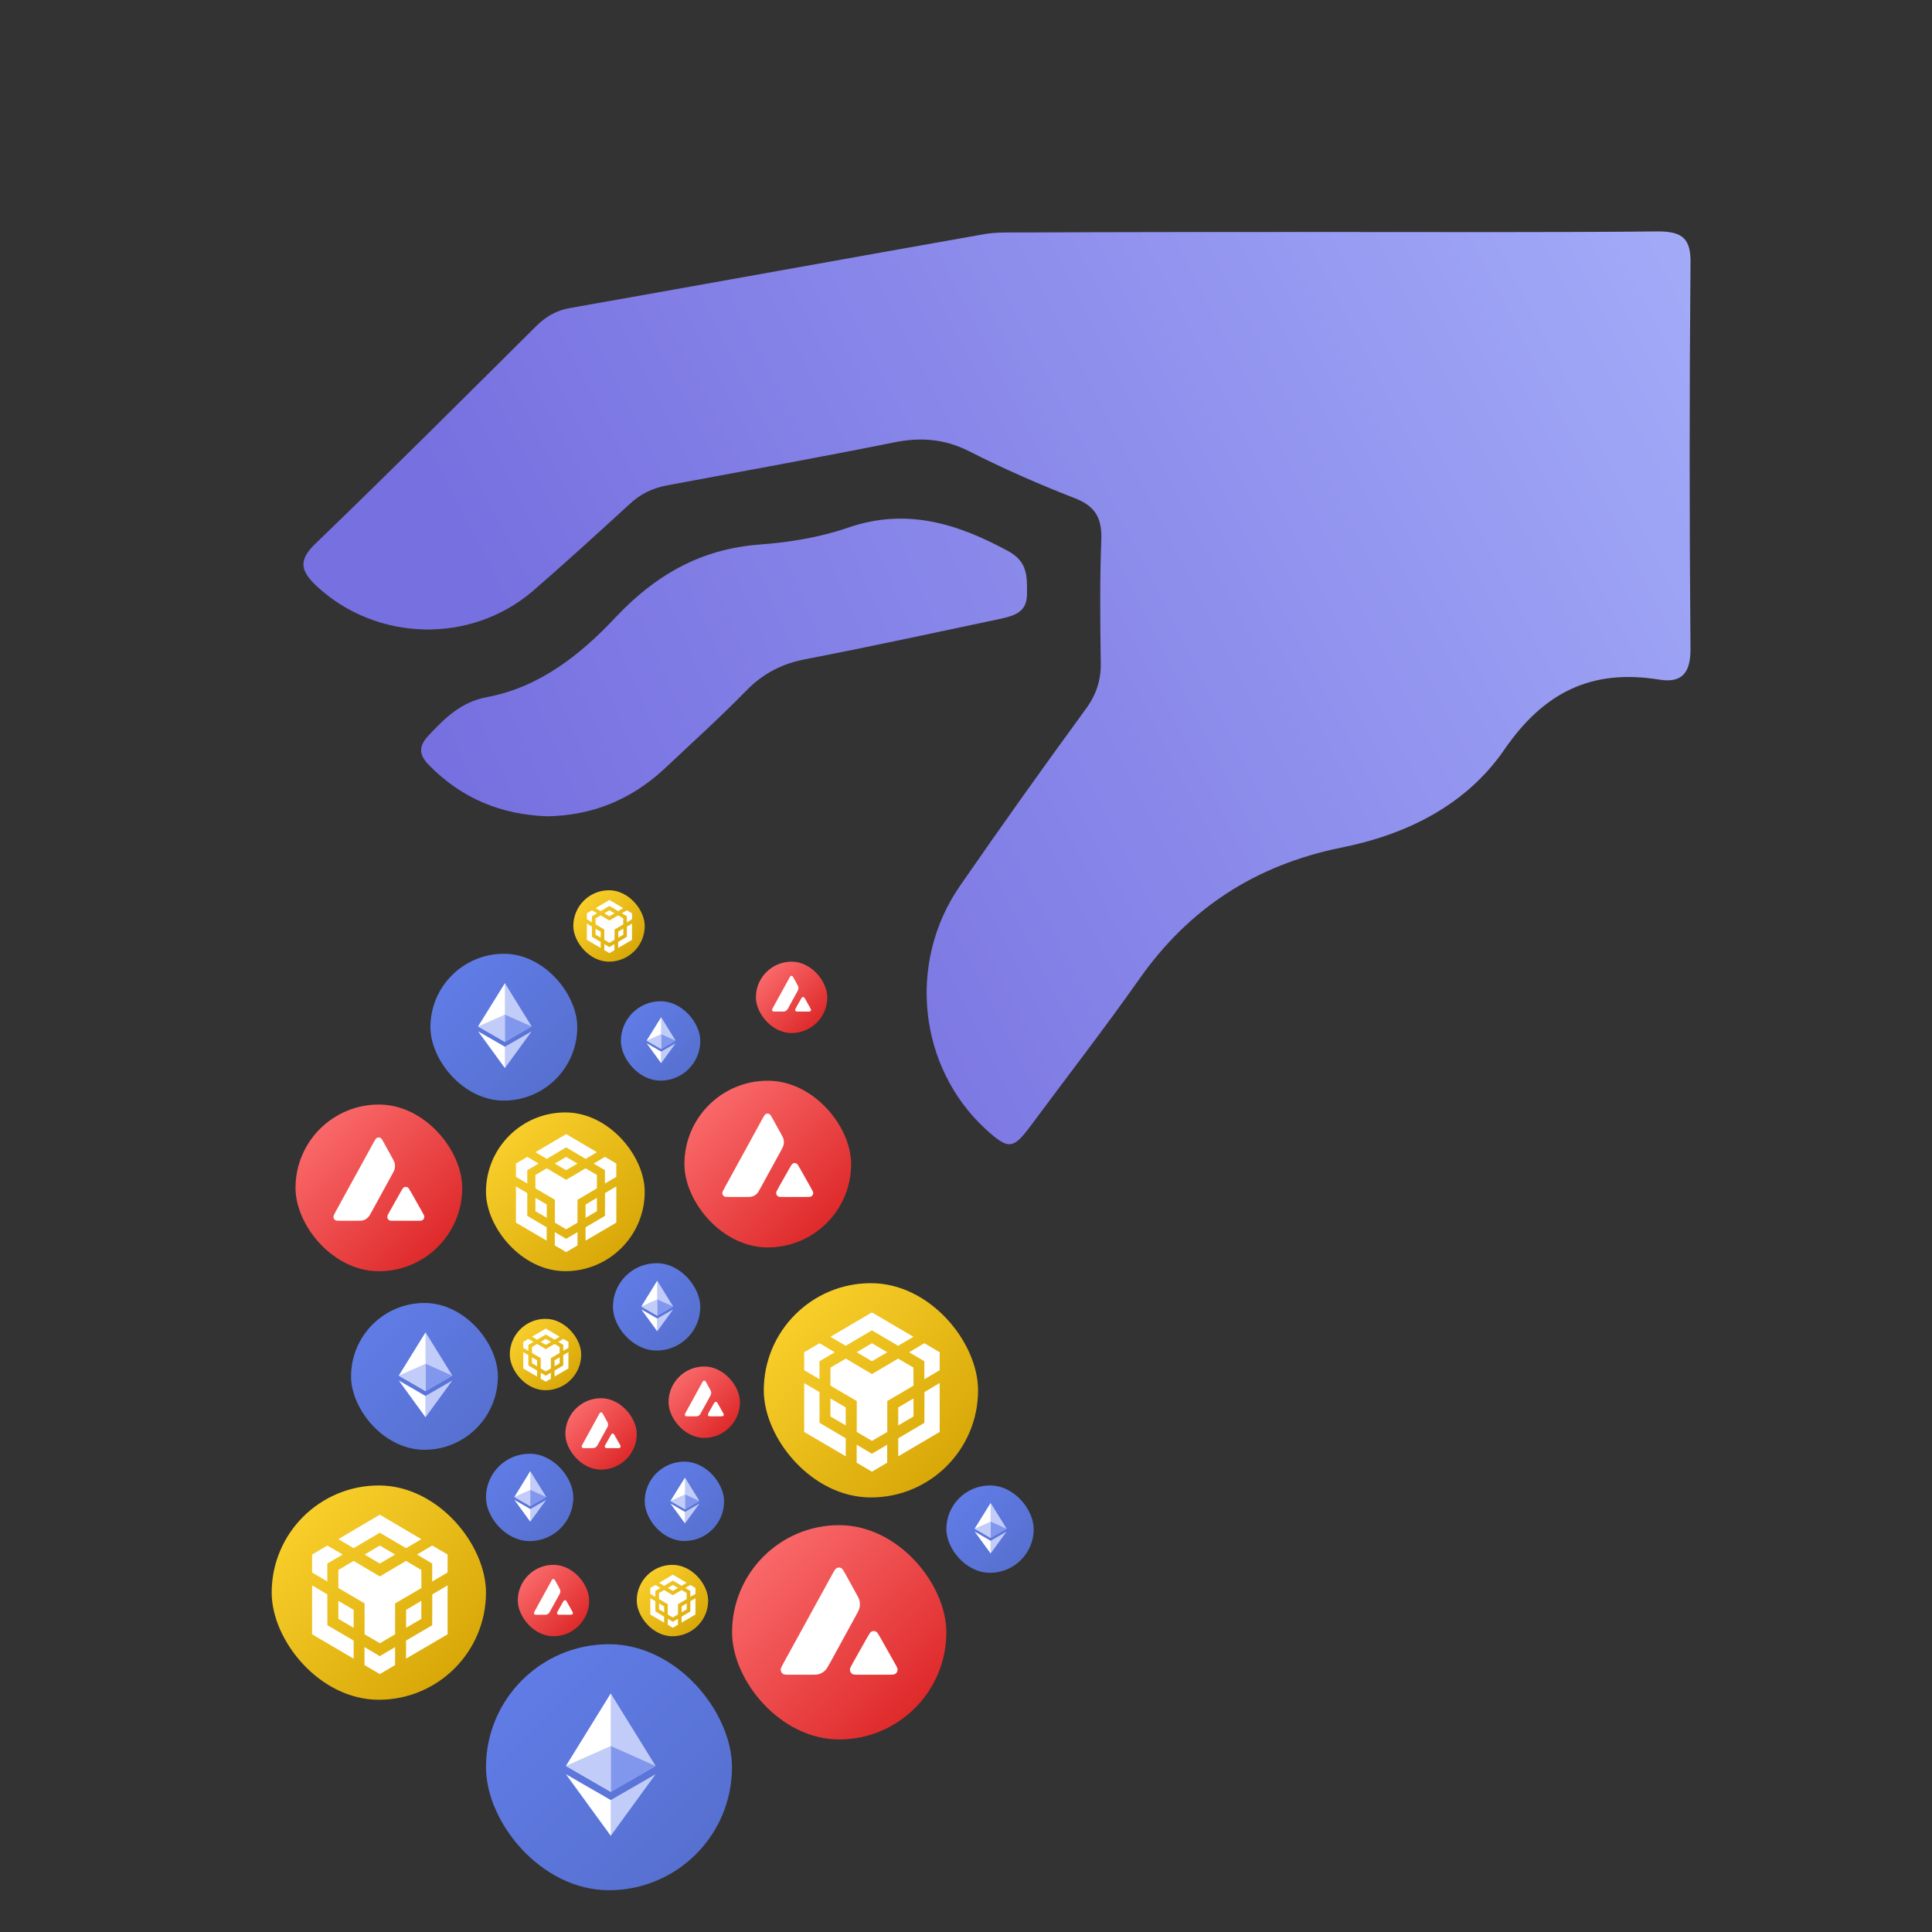 <svg width="24" height="24" viewBox="0 0 24 24" fill="none" xmlns="http://www.w3.org/2000/svg">
<rect x="0" y="0" width="24" height="24" fill="#333333" stroke="none"/>
<mask id="mask0_14_792" style="mask-type:alpha" maskUnits="userSpaceOnUse" x="0" y="0" width="24" height="24">
<rect width="24" height="24" fill="#D9D9D9"/>
</mask>
<g mask="url(#mask0_14_792)">
<path d="M16.525 2.882C17.886 2.882 19.241 2.888 20.602 2.875C20.912 2.875 21.007 2.976 21 3.279C20.986 4.877 20.986 6.467 21 8.064C21 8.361 20.892 8.489 20.609 8.442C19.773 8.307 19.18 8.597 18.688 9.311C18.216 9.999 17.475 10.369 16.653 10.531C15.601 10.747 14.773 11.279 14.153 12.162C13.721 12.775 13.256 13.375 12.811 13.975C12.582 14.285 12.528 14.285 12.239 14.022C11.41 13.254 11.268 11.96 11.922 11.009C12.434 10.268 12.953 9.54 13.485 8.812C13.62 8.63 13.681 8.442 13.674 8.219C13.667 7.714 13.661 7.208 13.681 6.703C13.688 6.44 13.613 6.292 13.357 6.191C12.906 6.016 12.461 5.82 12.036 5.604C11.726 5.449 11.43 5.429 11.1 5.497C10.163 5.685 9.226 5.854 8.289 6.029C8.107 6.063 7.952 6.137 7.818 6.265C7.42 6.629 7.022 6.993 6.618 7.343C5.843 8.004 4.684 7.97 3.942 7.289C3.74 7.101 3.693 6.966 3.922 6.75C4.845 5.861 5.749 4.957 6.658 4.054C6.78 3.933 6.914 3.852 7.09 3.825C8.801 3.522 10.513 3.212 12.225 2.909C12.38 2.882 12.535 2.888 12.697 2.888C13.964 2.882 15.244 2.882 16.525 2.882Z" fill="url(#paint0_linear_14_792)"/>
<path d="M6.793 10.14C6.234 10.12 5.742 9.925 5.331 9.507C5.203 9.379 5.196 9.271 5.324 9.136C5.533 8.914 5.729 8.718 6.059 8.658C6.699 8.536 7.204 8.139 7.636 7.68C8.135 7.148 8.701 6.818 9.442 6.764C9.806 6.737 10.183 6.676 10.534 6.555C11.255 6.306 11.888 6.501 12.522 6.845C12.771 6.979 12.758 7.168 12.758 7.377C12.758 7.606 12.603 7.647 12.428 7.687C11.626 7.856 10.823 8.031 10.021 8.186C9.725 8.24 9.482 8.361 9.267 8.583C8.937 8.92 8.586 9.237 8.242 9.561C7.838 9.931 7.359 10.133 6.793 10.14Z" fill="url(#paint1_linear_14_792)"/>
<rect x="5.347" y="11.848" width="1.824" height="1.824" rx="0.912" fill="url(#paint2_linear_14_792)"/>
<path d="M6.272 12.213L6.265 12.237V12.935L6.272 12.942L6.604 12.75L6.272 12.213Z" fill="#C1CCF8"/>
<path d="M6.272 12.213L5.939 12.75L6.272 12.942V12.603V12.213Z" fill="white"/>
<path d="M6.272 13.003L6.268 13.008V13.256L6.272 13.268L6.604 12.812L6.272 13.003Z" fill="#C1CCF8"/>
<path d="M6.272 13.268V13.003L5.939 12.812L6.272 13.268Z" fill="white"/>
<path d="M6.271 12.942L6.604 12.751L6.271 12.604V12.942Z" fill="#8197EE"/>
<path d="M5.939 12.751L6.272 12.942V12.604L5.939 12.751Z" fill="#C1CCF8"/>
<rect x="7.614" y="15.692" width="1.085" height="1.085" rx="0.542" fill="url(#paint3_linear_14_792)"/>
<path d="M8.164 15.909L8.16 15.924V16.338L8.164 16.343L8.362 16.229L8.164 15.909Z" fill="#C1CCF8"/>
<path d="M8.164 15.909L7.967 16.229L8.164 16.343V16.141V15.909Z" fill="white"/>
<path d="M8.165 16.379L8.162 16.382V16.53L8.165 16.537L8.362 16.266L8.165 16.379Z" fill="#C1CCF8"/>
<path d="M8.164 16.537V16.379L7.967 16.266L8.164 16.537Z" fill="white"/>
<path d="M8.164 16.343L8.362 16.229L8.164 16.142V16.343Z" fill="#8197EE"/>
<path d="M7.967 16.229L8.164 16.343V16.142L7.967 16.229Z" fill="#C1CCF8"/>
<rect x="6.037" y="18.059" width="1.085" height="1.085" rx="0.542" fill="url(#paint4_linear_14_792)"/>
<path d="M6.587 18.275L6.583 18.29V18.705L6.587 18.709L6.785 18.595L6.587 18.275Z" fill="#C1CCF8"/>
<path d="M6.587 18.275L6.39 18.595L6.587 18.709V18.507V18.275Z" fill="white"/>
<path d="M6.587 18.746L6.585 18.748V18.896L6.587 18.903L6.785 18.632L6.587 18.746Z" fill="#C1CCF8"/>
<path d="M6.587 18.903V18.746L6.39 18.632L6.587 18.903Z" fill="white"/>
<path d="M6.587 18.709L6.784 18.595L6.587 18.508V18.709Z" fill="#8197EE"/>
<path d="M6.39 18.595L6.587 18.709V18.508L6.39 18.595Z" fill="#C1CCF8"/>
<rect x="11.756" y="18.453" width="1.085" height="1.085" rx="0.542" fill="url(#paint5_linear_14_792)"/>
<path d="M12.306 18.67L12.302 18.684V19.099L12.306 19.103L12.504 18.989L12.306 18.67Z" fill="#C1CCF8"/>
<path d="M12.306 18.67L12.108 18.989L12.306 19.103V18.902V18.67Z" fill="white"/>
<path d="M12.306 19.14L12.304 19.143V19.291L12.306 19.298L12.504 19.026L12.306 19.14Z" fill="#C1CCF8"/>
<path d="M12.306 19.298V19.14L12.108 19.026L12.306 19.298Z" fill="white"/>
<path d="M12.306 19.104L12.503 18.99L12.306 18.902V19.104Z" fill="#8197EE"/>
<path d="M12.108 18.99L12.306 19.104V18.902L12.108 18.99Z" fill="#C1CCF8"/>
<rect x="4.361" y="16.186" width="1.824" height="1.824" rx="0.912" fill="url(#paint6_linear_14_792)"/>
<path d="M5.287 16.551L5.279 16.575V17.273L5.287 17.28L5.619 17.088L5.287 16.551Z" fill="#C1CCF8"/>
<path d="M5.286 16.551L4.954 17.088L5.286 17.28V16.941V16.551Z" fill="white"/>
<path d="M5.286 17.341L5.282 17.346V17.594L5.286 17.606L5.619 17.149L5.286 17.341Z" fill="#C1CCF8"/>
<path d="M5.286 17.606V17.341L4.954 17.149L5.286 17.606Z" fill="white"/>
<path d="M5.286 17.28L5.618 17.089L5.286 16.941V17.28Z" fill="#8197EE"/>
<path d="M4.954 17.089L5.286 17.28V16.941L4.954 17.089Z" fill="#C1CCF8"/>
<rect x="7.713" y="12.438" width="0.986" height="0.986" rx="0.493" fill="url(#paint7_linear_14_792)"/>
<path d="M8.213 12.636L8.209 12.649V13.026L8.213 13.03L8.392 12.926L8.213 12.636Z" fill="#C1CCF8"/>
<path d="M8.213 12.636L8.033 12.926L8.213 13.03V12.847V12.636Z" fill="white"/>
<path d="M8.213 13.063L8.211 13.066V13.2L8.213 13.207L8.393 12.96L8.213 13.063Z" fill="#C1CCF8"/>
<path d="M8.213 13.207V13.063L8.033 12.96L8.213 13.207Z" fill="white"/>
<path d="M8.213 13.03L8.392 12.926L8.213 12.847V13.03Z" fill="#8197EE"/>
<path d="M8.033 12.926L8.213 13.03V12.847L8.033 12.926Z" fill="#C1CCF8"/>
<rect x="8.009" y="18.157" width="0.986" height="0.986" rx="0.493" fill="url(#paint8_linear_14_792)"/>
<path d="M8.509 18.355L8.505 18.367V18.745L8.509 18.748L8.688 18.645L8.509 18.355Z" fill="#C1CCF8"/>
<path d="M8.509 18.355L8.329 18.645L8.509 18.748V18.565V18.355Z" fill="white"/>
<path d="M8.509 18.781L8.507 18.784V18.918L8.509 18.924L8.689 18.678L8.509 18.781Z" fill="#C1CCF8"/>
<path d="M8.509 18.924V18.781L8.329 18.678L8.509 18.924Z" fill="white"/>
<path d="M8.509 18.748L8.688 18.645L8.509 18.565V18.748Z" fill="#8197EE"/>
<path d="M8.329 18.645L8.509 18.748V18.565L8.329 18.645Z" fill="#C1CCF8"/>
<rect x="6.037" y="20.425" width="3.056" height="3.056" rx="1.528" fill="url(#paint9_linear_14_792)"/>
<path d="M7.587 21.036L7.575 21.076V22.246L7.587 22.258L8.144 21.937L7.587 21.036Z" fill="#C1CCF8"/>
<path d="M7.587 21.036L7.03 21.937L7.587 22.258V21.69V21.036Z" fill="white"/>
<path d="M7.587 22.361L7.58 22.369V22.785L7.587 22.805L8.144 22.04L7.587 22.361Z" fill="#C1CCF8"/>
<path d="M7.587 22.805V22.361L7.03 22.04L7.587 22.805Z" fill="white"/>
<path d="M7.587 22.258L8.143 21.937L7.587 21.69V22.258Z" fill="#8197EE"/>
<path d="M7.03 21.937L7.587 22.258V21.69L7.03 21.937Z" fill="#C1CCF8"/>
<rect x="6.037" y="13.819" width="1.972" height="1.972" rx="0.986" fill="url(#paint10_linear_14_792)"/>
<path d="M6.55 14.821L6.55 15.104L6.791 15.246V15.412L6.409 15.188V14.738L6.55 14.821ZM6.55 14.537V14.702L6.409 14.619V14.454L6.55 14.371L6.691 14.454L6.55 14.537ZM6.892 14.454L7.032 14.371L7.173 14.454L7.032 14.537L6.892 14.454Z" fill="white"/>
<path d="M6.651 15.046V14.88L6.792 14.963V15.128L6.651 15.046ZM6.892 15.306L7.033 15.389L7.174 15.306V15.471L7.033 15.554L6.892 15.471V15.306ZM7.375 14.454L7.515 14.371L7.656 14.454V14.619L7.515 14.702V14.537L7.375 14.454ZM7.515 15.104L7.516 14.821L7.656 14.738V15.188L7.274 15.412V15.246L7.515 15.104Z" fill="white"/>
<path d="M7.415 15.046L7.274 15.128V14.963L7.415 14.88V15.046Z" fill="white"/>
<path d="M7.415 14.596L7.415 14.762L7.174 14.904V15.188L7.033 15.271L6.893 15.188V14.904L6.651 14.762V14.596L6.792 14.513L7.033 14.656L7.274 14.513L7.415 14.596H7.415ZM6.651 14.313L7.033 14.088L7.415 14.313L7.274 14.396L7.033 14.253L6.792 14.396L6.651 14.313Z" fill="white"/>
<rect x="7.122" y="11.059" width="0.887" height="0.887" rx="0.444" fill="url(#paint11_linear_14_792)"/>
<path d="M7.353 11.51L7.354 11.637L7.462 11.701V11.776L7.29 11.675V11.473L7.353 11.51ZM7.353 11.382V11.457L7.29 11.419V11.345L7.353 11.308L7.417 11.345L7.353 11.382ZM7.507 11.345L7.57 11.308L7.634 11.345L7.57 11.382L7.507 11.345Z" fill="white"/>
<path d="M7.398 11.611V11.536L7.462 11.574V11.648L7.398 11.611ZM7.507 11.728L7.57 11.765L7.633 11.728V11.803L7.57 11.84L7.507 11.803V11.728ZM7.724 11.345L7.787 11.308L7.851 11.345V11.419L7.787 11.457V11.382L7.724 11.345ZM7.787 11.637L7.788 11.51L7.851 11.473V11.675L7.679 11.776V11.701L7.787 11.637Z" fill="white"/>
<path d="M7.743 11.611L7.68 11.648V11.573L7.743 11.536V11.611Z" fill="white"/>
<path d="M7.742 11.408L7.742 11.483L7.634 11.547V11.675L7.57 11.712L7.507 11.675V11.547L7.398 11.483V11.408L7.462 11.371L7.57 11.435L7.679 11.371L7.742 11.408H7.742ZM7.398 11.281L7.57 11.18L7.742 11.281L7.679 11.318L7.57 11.254L7.462 11.318L7.398 11.281Z" fill="white"/>
<rect x="7.91" y="19.439" width="0.887" height="0.887" rx="0.444" fill="url(#paint12_linear_14_792)"/>
<path d="M8.141 19.891L8.142 20.018L8.25 20.082V20.157L8.078 20.056V19.854L8.141 19.891ZM8.141 19.763V19.837L8.078 19.8V19.726L8.141 19.689L8.205 19.726L8.141 19.763ZM8.295 19.726L8.358 19.689L8.422 19.726L8.358 19.763L8.295 19.726Z" fill="white"/>
<path d="M8.187 19.992V19.917L8.25 19.955V20.029L8.187 19.992ZM8.295 20.109L8.358 20.146L8.422 20.109V20.183L8.358 20.221L8.295 20.183V20.109ZM8.512 19.726L8.575 19.689L8.639 19.726V19.8L8.575 19.837V19.763L8.512 19.726ZM8.575 20.018L8.576 19.891L8.639 19.853V20.056L8.467 20.157V20.082L8.575 20.018Z" fill="white"/>
<path d="M8.531 19.992L8.468 20.029V19.954L8.531 19.917V19.992Z" fill="white"/>
<path d="M8.53 19.789L8.53 19.864L8.422 19.928V20.056L8.358 20.093L8.295 20.056V19.928L8.187 19.864V19.789L8.25 19.752L8.358 19.816L8.467 19.752L8.53 19.789H8.53ZM8.187 19.662L8.358 19.561L8.53 19.662L8.467 19.699L8.358 19.635L8.25 19.699L8.187 19.662Z" fill="white"/>
<rect x="6.333" y="16.383" width="0.887" height="0.887" rx="0.444" fill="url(#paint13_linear_14_792)"/>
<path d="M6.563 16.834L6.564 16.962L6.672 17.026V17.1L6.5 17V16.797L6.563 16.834ZM6.563 16.706V16.781L6.5 16.744V16.669L6.563 16.632L6.627 16.669L6.563 16.706ZM6.717 16.669L6.78 16.632L6.844 16.669L6.78 16.706L6.717 16.669Z" fill="white"/>
<path d="M6.608 16.935V16.861L6.672 16.898V16.972L6.608 16.935ZM6.717 17.052L6.78 17.09L6.843 17.052V17.127L6.78 17.164L6.717 17.127V17.052ZM6.934 16.669L6.997 16.632L7.061 16.669V16.744L6.997 16.781V16.706L6.934 16.669ZM6.997 16.962L6.997 16.834L7.061 16.797V16.999L6.889 17.1V17.026L6.997 16.962Z" fill="white"/>
<path d="M6.952 16.935L6.889 16.972V16.898L6.952 16.86V16.935Z" fill="white"/>
<path d="M6.952 16.733L6.952 16.807L6.843 16.871V16.999L6.78 17.036L6.717 16.999V16.871L6.608 16.807V16.733L6.672 16.695L6.78 16.759L6.889 16.695L6.952 16.733H6.952ZM6.608 16.605L6.78 16.504L6.952 16.605L6.889 16.642L6.78 16.578L6.672 16.642L6.608 16.605Z" fill="white"/>
<rect x="9.488" y="15.94" width="2.662" height="2.662" rx="1.331" fill="url(#paint14_linear_14_792)"/>
<path d="M10.18 17.293L10.181 17.675L10.506 17.867V18.091L9.99 17.788V17.181L10.18 17.293ZM10.18 16.91V17.133L9.99 17.021V16.798L10.18 16.686L10.37 16.798L10.18 16.91ZM10.642 16.798L10.831 16.686L11.022 16.798L10.831 16.91L10.642 16.798Z" fill="white"/>
<path d="M10.316 17.596V17.372L10.506 17.484V17.707L10.316 17.596ZM10.642 17.947L10.831 18.059L11.021 17.947V18.17L10.831 18.282L10.642 18.17V17.947ZM11.293 16.798L11.483 16.686L11.673 16.798V17.021L11.483 17.133V16.91L11.293 16.798ZM11.483 17.675L11.484 17.293L11.673 17.18V17.788L11.158 18.091V17.867L11.483 17.675Z" fill="white"/>
<path d="M11.348 17.596L11.158 17.707V17.484L11.348 17.372V17.596Z" fill="white"/>
<path d="M11.347 16.989L11.348 17.213L11.022 17.404V17.788L10.832 17.899L10.643 17.788V17.404L10.316 17.213V16.989L10.507 16.877L10.831 17.069L11.157 16.877L11.348 16.989H11.347ZM10.316 16.606L10.831 16.303L11.347 16.606L11.157 16.718L10.831 16.526L10.506 16.718L10.316 16.606Z" fill="white"/>
<rect x="3.375" y="18.453" width="2.662" height="2.662" rx="1.331" fill="url(#paint15_linear_14_792)"/>
<path d="M4.066 19.806L4.067 20.189L4.393 20.38V20.605L3.877 20.302V19.694L4.066 19.806ZM4.066 19.423V19.646L3.877 19.534V19.311L4.066 19.199L4.257 19.311L4.066 19.423ZM4.529 19.311L4.718 19.199L4.908 19.311L4.718 19.423L4.529 19.311Z" fill="white"/>
<path d="M4.203 20.11V19.886L4.393 19.998V20.221L4.203 20.11ZM4.528 20.461L4.718 20.573L4.908 20.461V20.684L4.718 20.796L4.528 20.684V20.461ZM5.18 19.311L5.369 19.199L5.56 19.311V19.534L5.369 19.646V19.423L5.18 19.311ZM5.369 20.189L5.37 19.806L5.56 19.694V20.302L5.044 20.604V20.38L5.369 20.189Z" fill="white"/>
<path d="M5.234 20.11L5.045 20.221V19.998L5.234 19.886V20.11Z" fill="white"/>
<path d="M5.234 19.503L5.235 19.727L4.908 19.918V20.302L4.719 20.413L4.529 20.302V19.918L4.203 19.727V19.503L4.393 19.39L4.718 19.583L5.044 19.39L5.234 19.503H5.234ZM4.203 19.12L4.718 18.816L5.234 19.12L5.044 19.232L4.718 19.04L4.393 19.232L4.203 19.12Z" fill="white"/>
<rect x="3.671" y="13.721" width="2.071" height="2.071" rx="1.035" fill="url(#paint16_linear_14_792)"/>
<path fill-rule="evenodd" clip-rule="evenodd" d="M4.425 15.165H4.235C4.195 15.165 4.176 15.165 4.164 15.157C4.151 15.149 4.143 15.134 4.142 15.118C4.141 15.104 4.151 15.086 4.17 15.05L4.639 14.196C4.659 14.16 4.669 14.142 4.682 14.135C4.696 14.128 4.712 14.128 4.726 14.135C4.739 14.142 4.749 14.16 4.769 14.196L4.865 14.37L4.866 14.371C4.887 14.41 4.898 14.43 4.903 14.45C4.908 14.473 4.908 14.497 4.903 14.519C4.898 14.54 4.887 14.56 4.865 14.6L4.619 15.049L4.618 15.05C4.597 15.09 4.586 15.109 4.57 15.124C4.554 15.141 4.534 15.153 4.512 15.159C4.492 15.165 4.47 15.165 4.425 15.165ZM4.905 15.165H5.177C5.217 15.165 5.237 15.165 5.249 15.157C5.262 15.148 5.27 15.134 5.271 15.118C5.272 15.104 5.262 15.086 5.243 15.053C5.242 15.052 5.242 15.05 5.241 15.049L5.105 14.808L5.103 14.806C5.084 14.772 5.074 14.755 5.062 14.749C5.048 14.742 5.032 14.742 5.019 14.749C5.006 14.755 4.996 14.773 4.976 14.809L4.84 15.05L4.84 15.05C4.82 15.086 4.81 15.103 4.811 15.118C4.812 15.134 4.82 15.149 4.832 15.157C4.844 15.165 4.864 15.165 4.905 15.165Z" fill="white"/>
<rect x="9.39" y="11.946" width="0.887" height="0.887" rx="0.444" fill="url(#paint17_linear_14_792)"/>
<path fill-rule="evenodd" clip-rule="evenodd" d="M9.712 12.566H9.631C9.614 12.566 9.605 12.566 9.6 12.562C9.595 12.559 9.591 12.553 9.591 12.546C9.591 12.539 9.595 12.532 9.603 12.516L9.804 12.151C9.813 12.135 9.817 12.127 9.822 12.124C9.828 12.121 9.835 12.121 9.841 12.124C9.847 12.127 9.851 12.135 9.86 12.151L9.901 12.225L9.901 12.225C9.91 12.242 9.915 12.251 9.917 12.259C9.919 12.269 9.919 12.279 9.917 12.289C9.915 12.298 9.91 12.306 9.901 12.323L9.795 12.516L9.795 12.517C9.786 12.533 9.781 12.542 9.775 12.548C9.768 12.555 9.759 12.56 9.75 12.563C9.741 12.566 9.731 12.566 9.712 12.566ZM9.918 12.566H10.034C10.052 12.566 10.06 12.566 10.065 12.562C10.071 12.559 10.075 12.552 10.075 12.545C10.075 12.539 10.071 12.532 10.063 12.518C10.063 12.517 10.062 12.517 10.062 12.516L10.004 12.413L10.003 12.412C9.995 12.397 9.991 12.39 9.985 12.387C9.979 12.384 9.973 12.384 9.967 12.387C9.961 12.39 9.957 12.398 9.948 12.413L9.89 12.516L9.89 12.517C9.881 12.532 9.877 12.539 9.878 12.546C9.878 12.552 9.881 12.559 9.887 12.562C9.892 12.566 9.901 12.566 9.918 12.566Z" fill="white"/>
<rect x="8.305" y="16.975" width="0.887" height="0.887" rx="0.444" fill="url(#paint18_linear_14_792)"/>
<path fill-rule="evenodd" clip-rule="evenodd" d="M8.628 17.594H8.547C8.53 17.594 8.521 17.594 8.516 17.591C8.511 17.587 8.507 17.581 8.507 17.574C8.507 17.568 8.511 17.56 8.519 17.545L8.72 17.179C8.729 17.163 8.733 17.156 8.739 17.153C8.744 17.15 8.751 17.15 8.757 17.153C8.763 17.156 8.767 17.163 8.776 17.179L8.817 17.253L8.817 17.254C8.826 17.27 8.831 17.279 8.833 17.288C8.835 17.297 8.835 17.308 8.833 17.317C8.831 17.326 8.826 17.335 8.817 17.352L8.711 17.544L8.711 17.545C8.702 17.562 8.697 17.57 8.691 17.577C8.684 17.584 8.675 17.589 8.666 17.592C8.657 17.594 8.647 17.594 8.628 17.594ZM8.834 17.594H8.95C8.968 17.594 8.976 17.594 8.981 17.591C8.987 17.587 8.991 17.581 8.991 17.574C8.991 17.568 8.987 17.56 8.979 17.546C8.979 17.545 8.978 17.545 8.978 17.544L8.92 17.441L8.919 17.44C8.911 17.426 8.907 17.418 8.901 17.416C8.895 17.413 8.889 17.413 8.883 17.416C8.877 17.419 8.873 17.426 8.864 17.441L8.806 17.544L8.806 17.545C8.798 17.56 8.793 17.568 8.794 17.574C8.794 17.581 8.797 17.587 8.803 17.591C8.808 17.594 8.817 17.594 8.834 17.594Z" fill="white"/>
<rect x="7.023" y="17.369" width="0.887" height="0.887" rx="0.444" fill="url(#paint19_linear_14_792)"/>
<path fill-rule="evenodd" clip-rule="evenodd" d="M7.347 17.989H7.266C7.249 17.989 7.24 17.989 7.235 17.985C7.229 17.982 7.226 17.975 7.226 17.968C7.225 17.962 7.23 17.955 7.238 17.939L7.439 17.573C7.447 17.558 7.452 17.55 7.457 17.547C7.463 17.544 7.47 17.544 7.476 17.547C7.481 17.55 7.486 17.558 7.494 17.573L7.536 17.648L7.536 17.648C7.545 17.665 7.55 17.673 7.552 17.682C7.554 17.692 7.554 17.702 7.552 17.712C7.55 17.721 7.545 17.729 7.536 17.746L7.43 17.939L7.43 17.939C7.421 17.956 7.416 17.965 7.409 17.971C7.402 17.978 7.394 17.983 7.384 17.986C7.376 17.989 7.366 17.989 7.347 17.989ZM7.553 17.989H7.669C7.686 17.989 7.695 17.989 7.7 17.985C7.706 17.981 7.709 17.975 7.71 17.968C7.71 17.962 7.706 17.955 7.698 17.94C7.697 17.94 7.697 17.939 7.697 17.939L7.638 17.836L7.638 17.834C7.63 17.82 7.625 17.813 7.62 17.81C7.614 17.807 7.607 17.807 7.601 17.81C7.596 17.813 7.592 17.821 7.583 17.836L7.525 17.939L7.525 17.939C7.516 17.955 7.512 17.962 7.512 17.968C7.513 17.975 7.516 17.982 7.522 17.985C7.527 17.989 7.535 17.989 7.553 17.989Z" fill="white"/>
<rect x="6.432" y="19.439" width="0.887" height="0.887" rx="0.444" fill="url(#paint20_linear_14_792)"/>
<path fill-rule="evenodd" clip-rule="evenodd" d="M6.754 20.059H6.673C6.656 20.059 6.647 20.059 6.642 20.055C6.637 20.052 6.633 20.046 6.633 20.039C6.633 20.032 6.637 20.025 6.645 20.009L6.846 19.644C6.855 19.628 6.859 19.62 6.864 19.617C6.87 19.614 6.877 19.614 6.883 19.617C6.889 19.62 6.893 19.628 6.902 19.644L6.943 19.718L6.943 19.719C6.952 19.735 6.957 19.744 6.959 19.753C6.961 19.762 6.961 19.773 6.959 19.782C6.957 19.791 6.952 19.8 6.943 19.817L6.837 20.009L6.837 20.01C6.828 20.026 6.823 20.035 6.817 20.041C6.81 20.049 6.801 20.054 6.792 20.056C6.783 20.059 6.773 20.059 6.754 20.059ZM6.96 20.059H7.076C7.094 20.059 7.102 20.059 7.107 20.055C7.113 20.052 7.117 20.045 7.117 20.039C7.117 20.032 7.113 20.025 7.105 20.011C7.105 20.01 7.104 20.01 7.104 20.009L7.046 19.906L7.045 19.905C7.037 19.89 7.033 19.883 7.027 19.881C7.021 19.877 7.015 19.877 7.009 19.881C7.003 19.883 6.999 19.891 6.99 19.906L6.932 20.009L6.932 20.01C6.923 20.025 6.919 20.032 6.92 20.039C6.92 20.046 6.923 20.052 6.929 20.055C6.934 20.059 6.943 20.059 6.96 20.059Z" fill="white"/>
<rect x="8.502" y="13.425" width="2.071" height="2.071" rx="1.035" fill="url(#paint21_linear_14_792)"/>
<path fill-rule="evenodd" clip-rule="evenodd" d="M9.256 14.869H9.066C9.026 14.869 9.007 14.869 8.995 14.861C8.982 14.853 8.974 14.838 8.973 14.822C8.972 14.808 8.982 14.79 9.002 14.754L9.47 13.9C9.49 13.864 9.5 13.846 9.513 13.839C9.527 13.832 9.543 13.832 9.557 13.839C9.57 13.846 9.58 13.864 9.6 13.9L9.696 14.074L9.697 14.075C9.718 14.114 9.729 14.134 9.734 14.154C9.739 14.177 9.739 14.201 9.734 14.223C9.729 14.244 9.718 14.264 9.696 14.304L9.45 14.753L9.449 14.755C9.428 14.794 9.417 14.813 9.402 14.829C9.385 14.845 9.365 14.857 9.343 14.864C9.323 14.869 9.301 14.869 9.256 14.869ZM9.736 14.869H10.008C10.048 14.869 10.068 14.869 10.08 14.861C10.093 14.852 10.101 14.838 10.102 14.822C10.103 14.808 10.093 14.79 10.074 14.757C10.073 14.756 10.073 14.755 10.072 14.753L9.936 14.512L9.934 14.51C9.915 14.476 9.906 14.459 9.893 14.453C9.879 14.446 9.863 14.446 9.85 14.453C9.837 14.46 9.827 14.477 9.807 14.513L9.671 14.754L9.671 14.754C9.651 14.79 9.641 14.807 9.642 14.822C9.643 14.838 9.651 14.853 9.664 14.861C9.675 14.869 9.696 14.869 9.736 14.869Z" fill="white"/>
<rect x="9.094" y="18.946" width="2.662" height="2.662" rx="1.331" fill="url(#paint22_linear_14_792)"/>
<path fill-rule="evenodd" clip-rule="evenodd" d="M10.063 20.804H9.819C9.767 20.804 9.742 20.804 9.726 20.794C9.71 20.782 9.7 20.764 9.698 20.743C9.697 20.725 9.71 20.702 9.735 20.656L10.338 19.558C10.364 19.512 10.377 19.488 10.393 19.48C10.411 19.47 10.432 19.47 10.45 19.48C10.466 19.488 10.479 19.512 10.505 19.558L10.628 19.782L10.629 19.783C10.657 19.833 10.671 19.858 10.677 19.885C10.684 19.914 10.684 19.944 10.677 19.973C10.671 20 10.657 20.026 10.629 20.076L10.312 20.655L10.311 20.656C10.283 20.706 10.269 20.732 10.25 20.751C10.228 20.772 10.203 20.788 10.175 20.796C10.149 20.804 10.12 20.804 10.063 20.804ZM10.679 20.804H11.029C11.081 20.804 11.107 20.804 11.122 20.793C11.139 20.782 11.149 20.763 11.15 20.743C11.151 20.724 11.139 20.702 11.114 20.659C11.114 20.658 11.113 20.656 11.112 20.655L10.937 20.345L10.935 20.341C10.91 20.299 10.898 20.277 10.882 20.268C10.864 20.259 10.843 20.259 10.826 20.268C10.81 20.277 10.797 20.3 10.771 20.345L10.596 20.655L10.596 20.656C10.57 20.702 10.557 20.724 10.558 20.743C10.56 20.764 10.57 20.782 10.586 20.794C10.602 20.804 10.628 20.804 10.679 20.804Z" fill="white"/>
</g>
<defs>
<linearGradient id="paint0_linear_14_792" x1="21" y1="2.875" x2="7.313" y2="9.812" gradientUnits="userSpaceOnUse">
<stop stop-color="#A3ABF8"/>
<stop offset="1" stop-color="#7770E0"/>
</linearGradient>
<linearGradient id="paint1_linear_14_792" x1="21.375" y1="2.875" x2="5.625" y2="9.625" gradientUnits="userSpaceOnUse">
<stop stop-color="#A3ABF8"/>
<stop offset="1" stop-color="#7770E0"/>
</linearGradient>
<linearGradient id="paint2_linear_14_792" x1="7.171" y1="13.672" x2="5.347" y2="11.848" gradientUnits="userSpaceOnUse">
<stop stop-color="#556ECC"/>
<stop offset="1" stop-color="#627EEA"/>
</linearGradient>
<linearGradient id="paint3_linear_14_792" x1="8.699" y1="16.777" x2="7.614" y2="15.692" gradientUnits="userSpaceOnUse">
<stop stop-color="#556ECC"/>
<stop offset="1" stop-color="#627EEA"/>
</linearGradient>
<linearGradient id="paint4_linear_14_792" x1="7.122" y1="19.143" x2="6.037" y2="18.059" gradientUnits="userSpaceOnUse">
<stop stop-color="#556ECC"/>
<stop offset="1" stop-color="#627EEA"/>
</linearGradient>
<linearGradient id="paint5_linear_14_792" x1="12.84" y1="19.538" x2="11.756" y2="18.453" gradientUnits="userSpaceOnUse">
<stop stop-color="#556ECC"/>
<stop offset="1" stop-color="#627EEA"/>
</linearGradient>
<linearGradient id="paint6_linear_14_792" x1="6.185" y1="18.01" x2="4.361" y2="16.186" gradientUnits="userSpaceOnUse">
<stop stop-color="#556ECC"/>
<stop offset="1" stop-color="#627EEA"/>
</linearGradient>
<linearGradient id="paint7_linear_14_792" x1="8.699" y1="13.424" x2="7.713" y2="12.438" gradientUnits="userSpaceOnUse">
<stop stop-color="#556ECC"/>
<stop offset="1" stop-color="#627EEA"/>
</linearGradient>
<linearGradient id="paint8_linear_14_792" x1="8.995" y1="19.143" x2="8.009" y2="18.157" gradientUnits="userSpaceOnUse">
<stop stop-color="#556ECC"/>
<stop offset="1" stop-color="#627EEA"/>
</linearGradient>
<linearGradient id="paint9_linear_14_792" x1="9.094" y1="23.481" x2="6.037" y2="20.425" gradientUnits="userSpaceOnUse">
<stop stop-color="#556ECC"/>
<stop offset="1" stop-color="#627EEA"/>
</linearGradient>
<linearGradient id="paint10_linear_14_792" x1="8.009" y1="15.791" x2="6.037" y2="13.819" gradientUnits="userSpaceOnUse">
<stop stop-color="#D1A000"/>
<stop offset="1" stop-color="#FFD632"/>
</linearGradient>
<linearGradient id="paint11_linear_14_792" x1="8.009" y1="11.946" x2="7.122" y2="11.059" gradientUnits="userSpaceOnUse">
<stop stop-color="#D1A000"/>
<stop offset="1" stop-color="#FFD632"/>
</linearGradient>
<linearGradient id="paint12_linear_14_792" x1="8.798" y1="20.327" x2="7.91" y2="19.439" gradientUnits="userSpaceOnUse">
<stop stop-color="#D1A000"/>
<stop offset="1" stop-color="#FFD632"/>
</linearGradient>
<linearGradient id="paint13_linear_14_792" x1="7.22" y1="17.27" x2="6.333" y2="16.383" gradientUnits="userSpaceOnUse">
<stop stop-color="#D1A000"/>
<stop offset="1" stop-color="#FFD632"/>
</linearGradient>
<linearGradient id="paint14_linear_14_792" x1="12.15" y1="18.602" x2="9.488" y2="15.94" gradientUnits="userSpaceOnUse">
<stop stop-color="#D1A000"/>
<stop offset="1" stop-color="#FFD632"/>
</linearGradient>
<linearGradient id="paint15_linear_14_792" x1="6.037" y1="21.115" x2="3.375" y2="18.453" gradientUnits="userSpaceOnUse">
<stop stop-color="#D1A000"/>
<stop offset="1" stop-color="#FFD632"/>
</linearGradient>
<linearGradient id="paint16_linear_14_792" x1="5.741" y1="15.791" x2="3.671" y2="13.721" gradientUnits="userSpaceOnUse">
<stop stop-color="#D91D1E"/>
<stop offset="1" stop-color="#FF7576"/>
</linearGradient>
<linearGradient id="paint17_linear_14_792" x1="10.277" y1="12.834" x2="9.39" y2="11.946" gradientUnits="userSpaceOnUse">
<stop stop-color="#D91D1E"/>
<stop offset="1" stop-color="#FF7576"/>
</linearGradient>
<linearGradient id="paint18_linear_14_792" x1="9.192" y1="17.862" x2="8.305" y2="16.975" gradientUnits="userSpaceOnUse">
<stop stop-color="#D91D1E"/>
<stop offset="1" stop-color="#FF7576"/>
</linearGradient>
<linearGradient id="paint19_linear_14_792" x1="7.911" y1="18.256" x2="7.023" y2="17.369" gradientUnits="userSpaceOnUse">
<stop stop-color="#D91D1E"/>
<stop offset="1" stop-color="#FF7576"/>
</linearGradient>
<linearGradient id="paint20_linear_14_792" x1="7.319" y1="20.327" x2="6.432" y2="19.439" gradientUnits="userSpaceOnUse">
<stop stop-color="#D91D1E"/>
<stop offset="1" stop-color="#FF7576"/>
</linearGradient>
<linearGradient id="paint21_linear_14_792" x1="10.572" y1="15.495" x2="8.502" y2="13.425" gradientUnits="userSpaceOnUse">
<stop stop-color="#D91D1E"/>
<stop offset="1" stop-color="#FF7576"/>
</linearGradient>
<linearGradient id="paint22_linear_14_792" x1="11.756" y1="21.608" x2="9.094" y2="18.946" gradientUnits="userSpaceOnUse">
<stop stop-color="#D91D1E"/>
<stop offset="1" stop-color="#FF7576"/>
</linearGradient>
</defs>
</svg>
